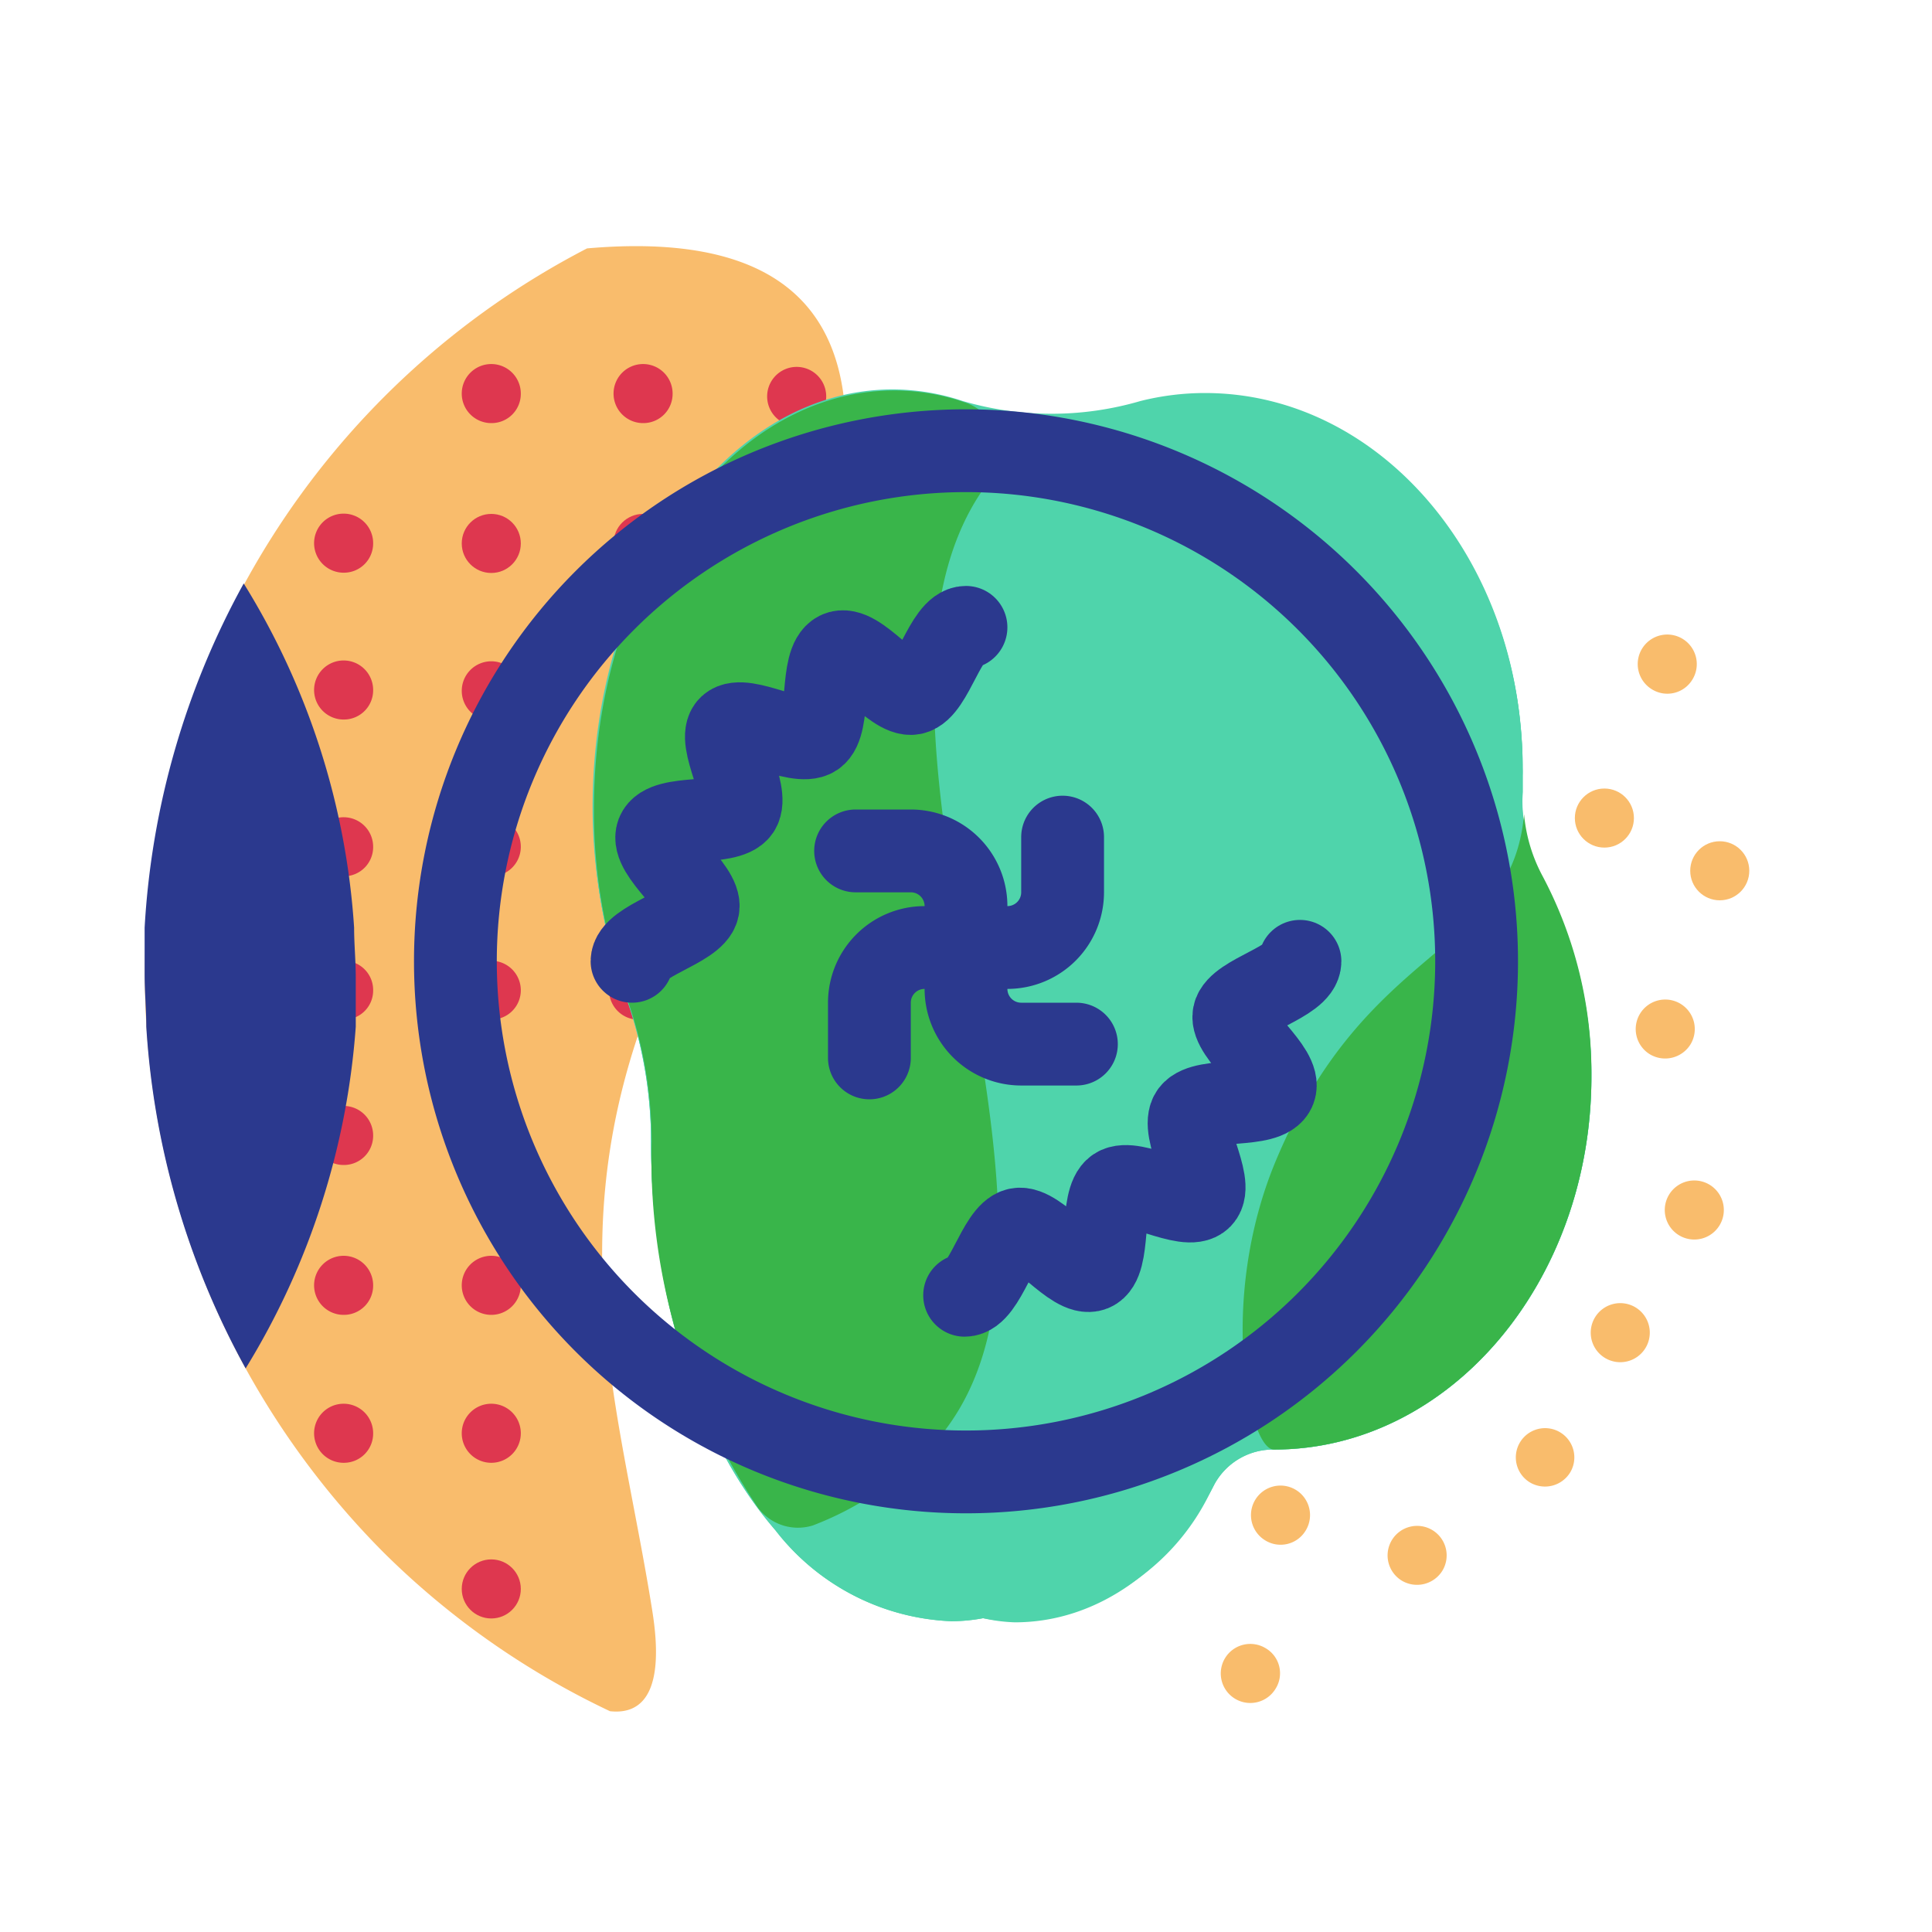 <svg xmlns="http://www.w3.org/2000/svg" viewBox="0 0 70 70" class="process2"><defs><style>.process2 .cls-1{fill:#fff;}.process2 .cls-2{fill:#f9bc6c;}.process2 .cls-3{fill:#de374f;}.process2 .cls-4{fill:#2b398e;}.process2 .cls-5{fill:#4fd4ab;}.process2 .cls-6{fill:#39b54a;}.process2 .cls-7{fill:none;stroke:#2b398e;stroke-linecap:round;stroke-linejoin:round;stroke-width:3px;}</style></defs><title>2</title>
<g id="Layer_2" data-name="Layer 2"><g id="_3" data-name="3"><path class="cls-1" d="M35,70A35,35,0,0,1,0,35a35.76,35.76,0,0,1,.85-7.73h0a35,35,0,0,1,19-23.83h0A33.5,33.5,0,0,1,28.3.65,34.36,34.36,0,0,1,35,0,34.87,34.87,0,0,1,59.75,10.25a36.21,36.21,0,0,1,3.72,4.37A35,35,0,0,1,36.43,70C36,70,35.48,70,35,70Z"></path><path class="cls-1" d="M55.8,56.25A29.61,29.61,0,1,0,8.9,49.58a29.92,29.92,0,0,0,5,6.67,29.67,29.67,0,0,0,41.9,0Z"></path><path class="cls-1" d="M55.8,56.25a29.65,29.65,0,0,0,0-41.9,29.15,29.15,0,0,0-5.08-4c3.94,3,8.45,9.18,5.14,21.46-4,15-19.07,26-18.4,33A29.54,29.54,0,0,0,55.8,56.25Z"></path><path class="cls-2" d="M23.63,58.34c-1.19-7.49-3.59-14,.38-23.15C27.66,26.79,38.28,7.51,21.27,9A29.64,29.64,0,0,0,8.9,49.58a29.92,29.92,0,0,0,5,6.67A29.61,29.61,0,0,0,22.1,62C23.27,62.13,24.11,61.32,23.63,58.34Z"></path><path class="cls-3" d="M8.2,35.88a1.07,1.07,0,0,0-1.07-1.07h0a1.07,1.07,0,0,0,0,2.13h0A1.06,1.06,0,0,0,8.2,35.88Z"></path><path class="cls-3" d="M29.93,14.26a1.07,1.07,0,0,0-2.13,0,1.07,1.07,0,1,0,2.13,0Z"></path><path class="cls-3" d="M24.37,14.26a1.07,1.07,0,1,0-1.07,1.07A1.06,1.06,0,0,0,24.37,14.26Z"></path><circle class="cls-3" cx="23.3" cy="19.69" r="1.07"></circle><path class="cls-3" d="M18.87,14.26a1.07,1.07,0,1,0-1.07,1.07A1.06,1.06,0,0,0,18.87,14.26Z"></path><circle class="cls-3" cx="17.8" cy="19.69" r="1.07"></circle><path class="cls-3" d="M18.87,25A1.07,1.07,0,1,0,17.8,26.1,1.07,1.07,0,0,0,18.87,25Z"></path><path class="cls-3" d="M18.87,30.69a1.07,1.07,0,1,0-1.07,1.06A1.07,1.07,0,0,0,18.87,30.69Z"></path><path class="cls-3" d="M13.52,19.69a1.07,1.07,0,1,0-1.06,1.06A1.06,1.06,0,0,0,13.52,19.69Z"></path><path class="cls-3" d="M13.52,25a1.07,1.07,0,1,0-1.06,1.07A1.06,1.06,0,0,0,13.52,25Z"></path><path class="cls-3" d="M13.52,30.69a1.07,1.07,0,1,0-1.06,1.06A1.06,1.06,0,0,0,13.52,30.69Z"></path><path class="cls-3" d="M8.17,30.69a1.07,1.07,0,1,0-2.13,0,1.07,1.07,0,0,0,2.13,0Z"></path><path class="cls-3" d="M24.37,35.88a1.07,1.07,0,0,0-1.07-1.07h-.06a1.07,1.07,0,1,0,0,2.13h.06A1.06,1.06,0,0,0,24.37,35.88Z"></path><path class="cls-3" d="M18.87,35.88a1.07,1.07,0,0,0-1.07-1.07h0a1.07,1.07,0,1,0,0,2.13h0A1.06,1.06,0,0,0,18.87,35.88Z"></path><path class="cls-3" d="M18.87,41.15a1.07,1.07,0,1,0-1.07,1.06A1.07,1.07,0,0,0,18.87,41.15Z"></path><path class="cls-3" d="M18.87,46.57a1.07,1.07,0,1,0-1.07,1.07A1.07,1.07,0,0,0,18.87,46.57Z"></path><path class="cls-3" d="M18.87,51.92A1.07,1.07,0,1,0,17.8,53,1.07,1.07,0,0,0,18.87,51.92Z"></path><circle class="cls-3" cx="17.8" cy="57.57" r="1.07"></circle><path class="cls-3" d="M13.52,35.88a1.06,1.06,0,0,0-1.06-1.07h0a1.07,1.07,0,1,0,0,2.13h0A1.05,1.05,0,0,0,13.52,35.88Z"></path><path class="cls-3" d="M13.52,41.15a1.07,1.07,0,1,0-1.06,1.06A1.06,1.06,0,0,0,13.52,41.15Z"></path><path class="cls-3" d="M13.52,46.57a1.07,1.07,0,1,0-1.06,1.07A1.06,1.06,0,0,0,13.52,46.57Z"></path><path class="cls-3" d="M13.52,51.92A1.07,1.07,0,1,0,12.46,53,1.06,1.06,0,0,0,13.52,51.92Z"></path><path class="cls-1" d="M41,37.6a1.05,1.05,0,0,0-.36-1.46h0A1.07,1.07,0,1,0,39.53,38h0A1.06,1.06,0,0,0,41,37.6Z"></path><path class="cls-1" d="M57.54,41.52a1.07,1.07,0,1,0-1.47.36A1.08,1.08,0,0,0,57.54,41.52Z"></path><path class="cls-1" d="M55.76,33.83a1.07,1.07,0,1,0-1.47.36A1.06,1.06,0,0,0,55.76,33.83Z"></path><path class="cls-1" d="M52.83,38.68a1.08,1.08,0,0,0-.36-1.47,1.07,1.07,0,1,0,.36,1.47Z"></path><path class="cls-1" d="M54,26.49a1.07,1.07,0,0,0-1.83-1.1A1.07,1.07,0,1,0,54,26.49Z"></path><path class="cls-1" d="M51.18,31.07a1.06,1.06,0,1,0-1.46.36A1.06,1.06,0,0,0,51.18,31.07Z"></path><path class="cls-1" d="M48.26,35.91a1.07,1.07,0,1,0-1.47.36A1.07,1.07,0,0,0,48.26,35.91Z"></path><path class="cls-1" d="M43.67,33.14a1.05,1.05,0,0,0-.36-1.46,1.06,1.06,0,1,0-1.1,1.82A1.05,1.05,0,0,0,43.67,33.14Z"></path><path class="cls-1" d="M54.85,46a1.05,1.05,0,0,0-.36-1.46l0,0h0a1.06,1.06,0,1,0-1.1,1.82h0l0,0A1.05,1.05,0,0,0,54.85,46Z"></path><path class="cls-1" d="M52.13,50.47a1.07,1.07,0,1,0-1.46.36A1.07,1.07,0,0,0,52.13,50.47Z"></path><path class="cls-2" d="M62.3,44.4a1.07,1.07,0,1,0-1.46.36A1.07,1.07,0,0,0,62.3,44.4Z"></path><circle class="cls-2" cx="62.31" cy="31.55" r="1.07"></circle><path class="cls-2" d="M61.25,37.84a1.07,1.07,0,1,0-1.47.36A1.08,1.08,0,0,0,61.25,37.84Z"></path><path class="cls-2" d="M61.32,24.62a1.07,1.07,0,1,0-1.46.36A1.06,1.06,0,0,0,61.32,24.62Z"></path><circle class="cls-2" cx="58.13" cy="29.64" r="1.07"></circle><path class="cls-2" d="M59.62,48.84a1.07,1.07,0,1,0-1.47.36A1.07,1.07,0,0,0,59.62,48.84Z"></path><path class="cls-2" d="M56.89,53.35a1.06,1.06,0,1,0-1.46.36A1.07,1.07,0,0,0,56.89,53.35Z"></path><path class="cls-2" d="M52.26,56.91a1.07,1.07,0,1,0-1.47.36A1.08,1.08,0,0,0,52.26,56.91Z"></path><path class="cls-2" d="M47.31,55.45a1.07,1.07,0,1,0-1.47.36A1.06,1.06,0,0,0,47.31,55.45Z"></path><path class="cls-2" d="M46.22,61.18a1.05,1.05,0,0,0-.36-1.46,1.07,1.07,0,1,0,.36,1.46Z"></path><path class="cls-1" d="M50.15,43.12a1.08,1.08,0,0,0-.36-1.47h0a1.05,1.05,0,0,0-1.46.36,1.07,1.07,0,0,0,.36,1.46h0A1.08,1.08,0,0,0,50.15,43.12Z"></path><path class="cls-1" d="M47.42,47.63A1.07,1.07,0,1,0,46,48,1.06,1.06,0,0,0,47.42,47.63Z"></path><path class="cls-1" d="M44.62,52.27a1.07,1.07,0,1,0-1.47.36A1.08,1.08,0,0,0,44.62,52.27Z"></path><path class="cls-1" d="M41.85,56.84a1.05,1.05,0,0,0-.36-1.46,1.07,1.07,0,1,0,.36,1.46Z"></path><path class="cls-1" d="M45.57,40.35a1.05,1.05,0,0,0-.36-1.46h0a1.05,1.05,0,0,0-1.46.36,1.07,1.07,0,0,0,.36,1.46h0A1.06,1.06,0,0,0,45.57,40.35Z"></path><path class="cls-1" d="M42.85,44.86a1.07,1.07,0,0,0-.36-1.46,1.07,1.07,0,1,0,.36,1.46Z"></path><path class="cls-1" d="M40,49.51a1.07,1.07,0,1,0-1.46.36A1.06,1.06,0,0,0,40,49.51Z"></path><path class="cls-1" d="M37.28,54.08a1.07,1.07,0,1,0-1.46.36A1.05,1.05,0,0,0,37.28,54.08Z"></path><path class="cls-4" d="M8.9,49.58A29.38,29.38,0,0,1,5.3,37.2c0-.63-.06-1.26-.06-1.9s0-1.13,0-1.69A29.24,29.24,0,0,1,8.83,21.14a26.94,26.94,0,0,1,4,12.47c0,.59.06,1.2.06,1.8s0,1.2,0,1.79A27.39,27.39,0,0,1,8.9,49.58Z"></path><path class="cls-5" d="M36.74,58.74c3,0,5.71-2,7.24-5a2.4,2.4,0,0,1,2.17-1.24h0c6.35,0,11.5-6,11.5-13.52a15.22,15.22,0,0,0-1.8-7.26,5.73,5.73,0,0,1-.69-3.09c0-.29,0-.58,0-.87,0-7.46-5.15-13.52-11.5-13.52a9.61,9.61,0,0,0-2.34.29,11.47,11.47,0,0,1-6.44,0,8.05,8.05,0,0,0-2.54-.42c-6,0-10.87,6.78-10.87,15.15A19.91,19.91,0,0,0,22.66,36a15.4,15.4,0,0,1,.93,5.3v0c0,9.59,4.87,17.37,10.88,17.37a7.44,7.44,0,0,0,1.15-.1A6.86,6.86,0,0,0,36.74,58.74Z"></path><path class="cls-5" d="M35.62,58.63a6.31,6.31,0,0,1-1.15.11,8.49,8.49,0,0,1-6.37-3.29c-2.73-3.16-4.51-8.3-4.51-14.08v0a15.69,15.69,0,0,0-.93-5.3,19.67,19.67,0,0,1-1.16-6.77c0-8.37,4.87-15.15,10.87-15.15a7.78,7.78,0,0,1,2.54.42,10,10,0,0,0,4.42.4,15.28,15.28,0,0,0,2-.37,9.63,9.63,0,0,1,2.35-.29c6.34,0,11.49,6.06,11.49,13.53,0,.28,0,.57,0,.86a5.76,5.76,0,0,0,.7,3.09A15.19,15.19,0,0,1,57.66,39c0,7.46-5.15,13.52-11.5,13.52h0A2.42,2.42,0,0,0,44,53.78c-1.52,3-4.19,5-7.23,5A5.91,5.91,0,0,1,35.62,58.63Z"></path><path class="cls-5" d="M35.62,58.63a6.31,6.31,0,0,1-1.15.11,8.49,8.49,0,0,1-6.37-3.29c-2.73-3.16-4.51-8.3-4.51-14.08v0a15.69,15.69,0,0,0-.93-5.3,19.67,19.67,0,0,1-1.16-6.77c0-8.37,4.87-15.15,10.87-15.15a7.78,7.78,0,0,1,2.54.42,10,10,0,0,0,4.42.4,15.28,15.28,0,0,0,2-.37,9.63,9.63,0,0,1,2.35-.29c5.9,0,10.77,5.25,11.41,12a15,15,0,0,1,.08,1.52,2.17,2.17,0,0,1,0,.26c0,.2,0,.4,0,.6a7.67,7.67,0,0,0,0,.83,5.81,5.81,0,0,0,.68,2.26A15.19,15.19,0,0,1,57.66,39c0,7.46-5.15,13.52-11.5,13.52h0A2.42,2.42,0,0,0,44,53.78l-.19.37a8.25,8.25,0,0,1-7,4.59A5.91,5.91,0,0,1,35.62,58.63Z"></path><path class="cls-6" d="M29.45,55.27a1.81,1.81,0,0,1-2-.66,22.68,22.68,0,0,1-3.84-13.24v0a15.69,15.69,0,0,0-.93-5.3,19.67,19.67,0,0,1-1.16-6.77c0-8.37,4.87-15.15,10.87-15.15a7.78,7.78,0,0,1,2.54.42l0,0a1.83,1.83,0,0,1,.91,2.86c-1.14,1.48-2,3.73-2,7.15-.16,10.16,6,23.18-1.05,28.71A11.4,11.4,0,0,1,29.45,55.27Z"></path><path class="cls-6" d="M46.22,42.07c3.34-8,8.55-7.48,9-12.57a5.81,5.81,0,0,0,.68,2.26A15.19,15.19,0,0,1,57.66,39c0,7.46-5.15,13.52-11.5,13.52h0C45.25,52.54,44.11,47.13,46.22,42.07Z"></path><path class="cls-4" d="M35,17.83a17,17,0,1,1-17,17,17,17,0,0,1,17-17m0-3a20,20,0,1,0,20,20,20,20,0,0,0-20-20Z"></path><path class="cls-7" d="M22.9,34.83c0-.73,2.25-1.24,2.39-1.93s-1.74-2-1.47-2.7,2.55-.27,2.95-.87-.83-2.54-.33-3,2.46.72,3.06.32.2-2.67.87-3,2,1.61,2.7,1.47,1.2-2.39,1.93-2.39"></path><path class="cls-7" d="M47.1,34.83c0,.74-2.25,1.24-2.39,1.94s1.74,2,1.47,2.7-2.55.27-3,.86.83,2.55.33,3.06-2.46-.72-3.06-.32-.2,2.67-.87,2.94-2-1.61-2.7-1.47-1.2,2.39-1.93,2.39"></path><path class="cls-7" d="M31,30.83h2a2,2,0,0,1,2,2v3a2,2,0,0,0,2,2h2"></path><path class="cls-7" d="M31.5,38.33v-2a2,2,0,0,1,2-2h3a2,2,0,0,0,2-2v-2"></path></g></g></svg>
